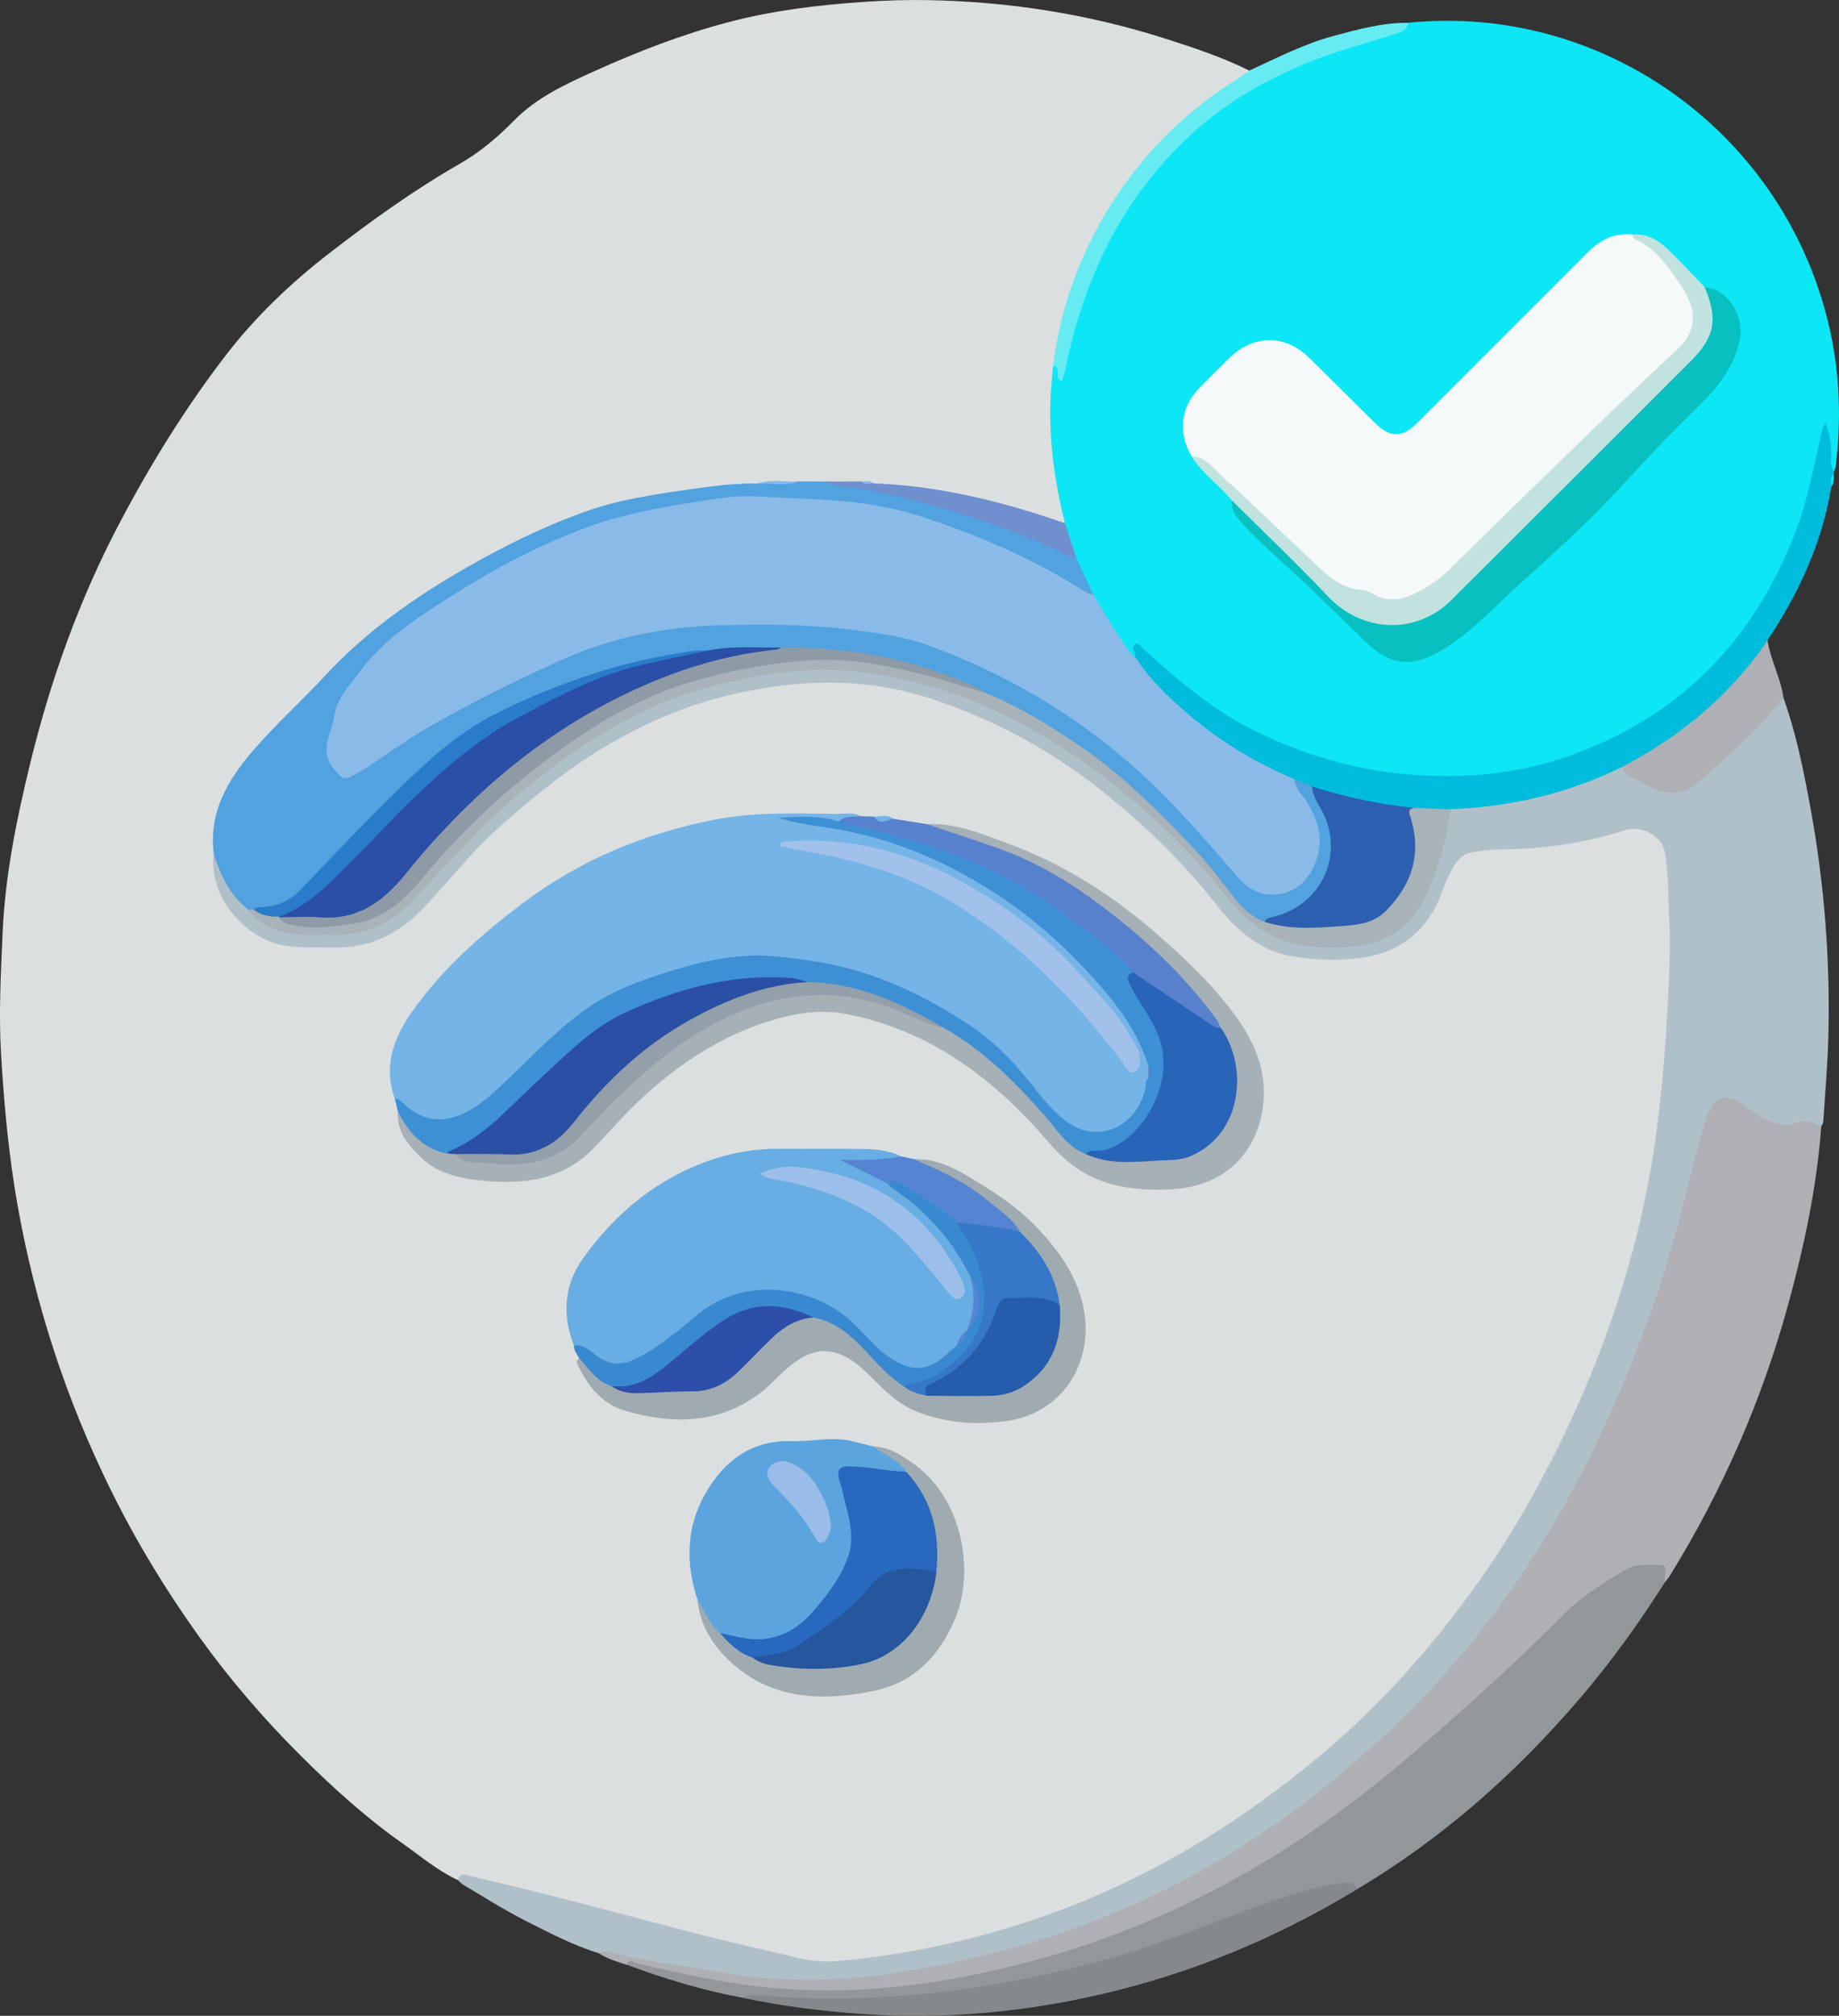 <?xml version="1.0" encoding="UTF-8"?>
<svg id="Layer_1" data-name="Layer 1" xmlns="http://www.w3.org/2000/svg" viewBox="0 0 1019.02 1116.74">
  <rect x="0" y="0" width="1019.02" height="1116.74" fill="#333333" stroke="none"/>
  <path d="M253.68,1041.52c-11.22-5.18-20.57-13.19-30.56-20.23-20.34-14.32-38.77-31.01-56.3-48.46-20.51-20.41-39.46-42.39-56.38-65.98-18.42-25.68-34.81-52.62-48.81-80.93-24.8-50.16-42.07-102.92-51.86-157.97-4.93-27.74-7.51-55.79-9.19-84.03-1.33-22.37-.11-44.53.84-66.69,1.36-32.06,7.78-63.53,15.39-94.66,11.33-46.35,27.34-90.99,49.68-133.28,17.14-32.46,36.42-63.62,58.77-92.65,16.4-21.31,35.88-39.86,57.29-56.43,23.13-17.89,46.82-34.92,72.16-49.45,11.4-6.54,21.07-14.77,30.13-23.99,12.46-12.68,28.1-19.92,44.05-27.13,24.35-11.02,49.14-20.64,74.95-27.42,24.42-6.42,49.38-9.43,74.6-11.16,11.84-.81,23.64-1.21,35.44-1,44.88.81,88.84,7.61,131.66,21.29,15.89,5.08,31.74,10.3,46.73,17.77-.31,3.97-3.85,5.02-6.43,6.62-27.47,17.04-49.73,39.26-67.31,66.36-18.25,28.14-29.26,58.84-33.32,92.1-2.92,27.28-.46,54.16,5.72,80.78.37,1.58.54,3.21-.11,4.79-2.59,2.43-5.32.81-7.77-.06-27.26-9.63-55.34-15.57-84-19.12-4.85-.6-9.75-.19-14.55-1.17-2.67-.9-5.42-.98-8.2-.81-6.22.04-12.44-.23-18.65.07-5.01.12-10.03.03-15.04.04-7.16-.12-14.33-.69-21.46.39-22.04,1.47-43.88,4.3-65.65,8.31-20.34,3.75-39.61,10.37-58.18,19.08-32.74,15.35-64.33,32.87-91.95,56.4-20,17.04-37.93,36.37-55.91,55.54-3.96,4.22-7.75,8.65-11.5,13.1-12.71,15.05-19.95,31.83-17.72,51.91-2.71,24.95,20.06,49.95,48.1,49.53,9.29-.14,18.61.71,27.88-.68,13.38-2.01,24.39-8.36,34.09-17.68,14.62-14.04,26.52-30.59,41.43-44.33,35.06-32.32,73.15-59.71,119.51-73.73,52.2-15.79,103.1-13.34,153.05,9.46,52.1,23.78,95.02,58.84,130.72,103.27,7.13,8.88,14.82,17.36,25.23,22.72,15.27,7.86,31.61,8.76,48.27,7.39,8.62-.71,17.11-2.17,24.76-6.54,10.67-6.11,18.33-14.87,22.94-26.32,2.51-6.25,4.65-12.67,8.56-18.29,3.55-5.1,8.12-7.82,14.49-8.34,20.59-1.7,41.36-1.78,61.64-6.58,5.67-1.34,11.41-2.44,16.83-4.55,10.5-4.09,26.46,2.38,27.16,16.71,1.22,25.05,3.74,50.05,1.31,75.17-1.05,10.87-.84,21.8-1.63,32.71-3.03,41.69-10.23,82.57-21.62,122.76-9.55,33.71-22.9,65.95-38.28,97.3-21.51,43.86-48.52,84.14-81.05,120.73-38.25,43.02-82.56,78.43-132.66,106.56-50.24,28.21-104.03,46.21-161.07,54.41-8.06,1.16-16.14,2.21-24.24,2.75-11.67.77-22.99-1.21-34.48-3.74-52.28-11.5-103.27-28.12-155.72-38.83-7.21-1.47-13.99-5.51-21.76-3.79Z" style="fill: #dcdfdf; stroke-width: 0px;"/>
  <path d="M590.09,289.86c-5.54-22.3-8.81-44.88-8.05-67.91.21-6.47.98-12.92,1.5-19.38,4.04-1.56,3.43,1.91,4.39,4.23,5.19-25.64,12.94-50.1,24.89-73.17,25.41-49.06,64.08-83.02,115.76-102.34,11.55-4.32,23.37-7.77,35.16-11.33,5.77-1.74,11.68-3.25,16.43-7.32,108.22-11.12,210.24,61.57,234.04,171.22,5.37,24.73,6.07,49.74,2.93,74.85-.11.88-.63,1.71-.96,2.56-3.28-1.33-3.27-4.32-3.27-7.06,0-5.14-.58-10.21-1.59-16.08-4.25,20.55-7.87,40.54-15.55,59.38-30.62,75.11-85.41,121.15-166.09,132.17-71.06,9.71-133.78-11.4-186.99-59.84-3.1-2.82-6.43-5.36-9.6-8.1-3.08-2.66-2.38,1.04-3.22,2.14-4.06,1.92-5.27-1.65-6.81-3.85-6.78-9.73-13.33-19.63-18.62-30.28-3.49-7.08-6.97-14.16-9.91-21.5-1.38-6.15-5.56-11.63-4.46-18.38Z" style="fill: #0de6f5; stroke-width: 0px;"/>
  <path d="M253.68,1041.52c1.35-4.6,4.53-2.71,7.34-2.07,39.93,9.11,79.45,19.82,119.05,30.23,21.24,5.58,42.69,10.36,64.08,15.37,12.69,2.97,25.47.93,38.02-.64,32.45-4.07,64.11-11.74,95.04-22.48,47.78-16.59,91.3-40.87,131.6-71.28,23.77-17.93,46.05-37.56,66.14-59.46,27.46-29.94,51.54-62.46,71.65-97.91,20.45-36.06,37.25-73.7,50.02-113.08,10.29-31.72,17.7-64.16,21.79-97.32,2.87-23.19,4.79-46.4,5.87-69.77.64-13.92,1.48-27.87.74-41.7-.7-13.14-.29-26.38-2.5-39.45-1.43-8.4-12.49-15.03-21.81-12.08-22.71,7.19-45.89,10.68-69.69,10.65-5.05,0-10.18.85-15.14,1.62-8.46,1.32-11.09,9.15-14.34,15.76-2.34,4.77-3.69,10.06-6.2,14.73-8.97,16.73-22.9,25.69-41.96,28.12-12.41,1.58-24.54,1.14-36.61-.82-18.28-2.95-31.48-14.45-42.44-28.39-18.3-23.28-39.27-43.72-62.33-62.25-28.72-23.09-60.61-40.51-95.37-51.98-25.61-8.45-52.29-10.97-79.52-7.93-23.46,2.62-46.07,7.9-67.75,17.01-24.3,10.22-46.64,23.83-67.2,40.33-14.47,11.62-28.74,23.5-41.32,37.19-9.25,10.07-17.97,20.59-27.53,30.42-13.75,14.14-30.02,21.26-49.78,20.59-10.17-.35-20.39.64-30.43-2.17-18.38-5.16-37.58-26.32-34.67-49.63,2.63-.05,2.79,2.17,3.24,3.82,2.94,10.73,9.52,19,17.5,26.36,7.71,9.38,18.07,12.6,29.72,12.76,5.81.08,11.63-.04,17.44.02,15.01.16,27.55-5.71,38.36-15.71,8.37-7.75,15.67-16.5,23.35-24.91,35.52-38.91,75.82-71.47,125.53-90.46,31.36-11.98,64.2-17.89,97.8-15.18,27.7,2.24,54.25,9.84,79.67,21.66,44.16,20.53,81.22,50.32,114.36,85.44,6.05,6.41,11.68,13.27,17.07,20.22,16.5,21.25,38.51,27.63,64.23,25.68,23.52-1.78,37.84-14.57,45.34-36.21,2.89-8.36,5.42-16.8,7.47-25.41,1.11-4.69,1.31-9.72,4.44-13.78,7.82-2.43,15.98-2.26,23.99-3.23,22.51-2.74,43.98-9,64.44-18.75,1.67-.8,3.36-1.59,5.26-1.67,4.08,1.74,7.3,4.82,10.94,7.24,13.23,8.81,24.35,8.33,35.87-2.63,13.12-12.48,27.34-23.87,38.41-38.42,1.28-1.68,2.32-4.3,5.39-3.37,7.06,19.8,11.18,40.37,14.95,60.94,7.64,41.71,10.99,83.85,9.93,126.26-.4,15.94-1.82,31.86-2.85,47.78-.05.84-.73,1.64-1.12,2.46-6.65-.57-13.2.09-19.85.7-6.96.64-13.57-2.71-19.18-7.23-1.99-1.6-3.79-3.44-6.03-4.73-8-4.59-12.2-3.16-15.96,5.11-4.58,10.06-6.54,20.88-9.01,31.48-12.91,55.55-31.96,108.93-57.24,159.97-21.15,42.7-47.32,82.18-79.08,117.88-38.35,43.11-82.06,79.65-132.15,108.37-52.26,29.96-108.47,48.6-167.89,58.06-18.19,2.9-36.5,4.67-54.79,4.81-13.84.1-27.87-.55-41.66-2.96-23.79-4.16-47.93-6.39-71.24-13.15-1.11-.32-2.32.28-3.4-.34-14.17-4.31-27.21-11.24-40.33-17.84-11.88-5.98-23.13-13.23-34.62-19.98-1.15-.68-2.05-1.77-3.07-2.68Z" style="fill: #b0c0c9; stroke-width: 0px;"/>
  <path d="M331.7,1082.02c2.12-1.14,4.1-1.29,6.61-.61,21.68,5.81,44.04,7.93,66.07,11.9,14.21,2.56,28.62,3.36,42.77,3.43,16.27.08,32.77-1.2,49.02-3.76,30.68-4.83,60.83-11.71,90.29-21.65,52.83-17.82,100.82-44.25,144.55-78.87,22.83-18.07,44.15-37.68,63.9-58.92,24.34-26.18,45.4-54.99,63.79-85.67,24.07-40.15,42.7-82.86,58.13-126.94,8.49-24.26,14.78-49.22,21.11-74.15,2.38-9.38,4.67-18.79,7.73-28.06,4.53-13.74,12.87-13.26,23.09-4.73,5.4,4.51,11.06,7.35,17.76,8.89,2.43.56,4.54.56,6.71-.35,5.6-2.35,10.89-1.64,15.96,1.5-2.46,33.52-9.44,66.21-18.29,98.53-14.58,53.23-36.53,103.28-65.52,150.24-.84,1.36-1.91,2.57-2.88,3.84-2.67-1.8.08-6.87-3.93-7.4-6.01-.8-12.24-.8-17.64,2.47-12.74,7.71-25.15,15.88-35.76,26.52-38.8,38.89-79.32,75.89-123.68,108.36-47.49,34.76-99.37,60.98-155.93,77.82-29.51,8.79-59.46,15.31-90.05,18.59-40.84,4.37-81.18.82-121.14-8.46-8.95-2.08-17.57-5.68-26.91-6-5.42-1.75-10.92-3.31-15.74-6.52Z" style="fill: #afb0b5; stroke-width: 0px;"/>
  <path d="M347.44,1088.54c1.15-4.34,4-1.2,5.55-.85,18.49,4.17,36.92,8.5,55.7,11.29,24.59,3.66,49.12,4.49,74.02,2.85,30.43-2,60.01-7.71,89.32-15.5,46.29-12.31,89.74-31.26,130.63-56.12,31.75-19.3,60.99-41.92,88.97-66.37,25.87-22.6,51.26-45.64,75.45-70.03,9.86-9.94,21.93-17.02,33.75-24.3,5.76-3.55,12.54-2.36,18.94-2.52,2.59-.06,3.72,1.25,2.99,4.08-.45,1.76-.21,3.7-.28,5.55-14.18,22.47-29.71,44.01-46.96,64.18-35.63,41.65-76.22,77.64-123.49,105.77-3.33-1.61-6.77-1.12-10.26-.71-21.75,2.51-41.88,10.62-61.89,18.66-50.74,20.4-103.06,34.45-157.34,41.21-28.44,3.54-56.98,3.8-85.55,3.08-8.46-.21-16.81-2.5-25.37-2.04-21.98-4.02-43.26-10.53-64.18-18.26Z" style="fill: #939799; stroke-width: 0px;"/>
  <path d="M898.81,424.91c-29.94,14.74-61.73,22.03-94.96,23.4-5.99,3.29-12.33,1.7-18.59,1.38-13.75-1.91-27.61-3.18-41.03-7.09-5.57-1.62-11.17-3.09-16.6-5.14-3.72-1.2-7.29-2.78-10.92-4.23-26.54-11.18-50.1-26.91-71.03-46.65-5.24-4.94-9.25-10.96-14.35-16.04-1.6-1.59-3.06-3.58-2.06-6.2-.11-.69-.13-1.4-.33-2.06-.59-1.92-2.23-4.26.22-5.53,1.94-1,3.07,1.55,4.37,2.73,19.14,17.24,38.64,34.05,61.96,45.49,26.18,12.84,53.59,21.14,82.91,23.86,31.2,2.89,61.66.32,91.01-10.05,61.24-21.64,102.57-63.92,125.62-124.45,6.62-17.39,9.94-35.59,13.99-53.62.5-2.22,1.21-4.39,2.57-6.64,1.73,5.12,3.06,10.2,3.11,15.62.04,3.9-.8,7.95,1.5,11.57.16.4.12.77-.13,1.12-1.68,2.21.11,5.03-1.3,7.28-5.15,31.11-17.99,59.01-35.36,85.03-2.27,9.56-9.56,15.87-15.63,22.67-16.5,18.51-35.78,33.7-57.83,45.22-2.21,1.16-4.35,2.79-7.13,2.32Z" style="fill: #00bcdc; stroke-width: 0px;"/>
  <path d="M411.62,1106.8c6.49-2.97,13.25-1.12,19.8-.68,20.83,1.38,41.6,1.48,62.42-.09,10.82-.82,21.6-1.69,32.39-2.99,25.94-3.14,51.39-8.51,76.71-14.81,29.97-7.46,58.53-18.93,87.31-29.82,17.96-6.8,36.1-12.88,55.24-15.44,3.32-.44,5.36.62,6.54,3.64-44.23,26.82-91.38,46.54-141.82,58.2-42.71,9.87-85.87,13.88-129.72,11.08-23.2-1.48-46.15-4.26-68.87-9.07Z" style="fill: #86898b; stroke-width: 0px;"/>
  <path d="M898.81,424.91c22.85-12.06,43.62-26.92,61.25-45.93,7.05-7.6,13.72-15.54,19.34-24.28,1.7,10.99,7.35,20.88,8.86,31.91-3.44,3.99-6.8,8.05-10.33,11.96-11.34,12.57-24.22,23.51-36.83,34.74-10.65,9.48-21.63,6.06-31.87.02-3.6-2.12-8.9-3.28-10.42-8.42Z" style="fill: #afb0b5; stroke-width: 0px;"/>
  <path d="M780.18,12.64c-.54,4.36-4.07,5.23-7.39,6.29-17.41,5.56-35.18,10.07-52,17.35-22.24,9.63-42.87,21.7-60.85,38.29-38.47,35.48-59.51,80.07-69.75,130.54-.41,2.01-1.11,3.95-1.7,6-4.91-1.26.29-7.79-4.94-8.54,4.32-34.57,16.43-66.17,35.86-95.09,17.6-26.2,39.98-47.33,66.64-64.06,2.14-1.34,4.16-2.87,6.23-4.31,15.28-7,30.24-14.8,46.58-19.17,13.56-3.63,27.1-7.42,41.33-7.31Z" style="fill: #66ebf3; stroke-width: 0px;"/>
  <path d="M1014.76,269.67c.08-2.49-.99-5.19,1.3-7.28.06,2.52.36,5.08-1.3,7.28Z" style="fill: #0de6f5; stroke-width: 0px;"/>
  <path d="M218.78,608.65c-6.32-17.36-1.03-32.88,8.71-46.96,16.65-24.08,38.29-43.25,61.54-60.87,32.05-24.29,68.14-39.22,107.25-46.8,21.91-4.24,44.34-3.42,66.6-3.09,4.76.07,9.72-1.21,14.3,1.27-3.57,2.99-8.42,2.02-12.31,4-10.3-.99-20.51-3.12-28.32-2.58,34.05,3.1,68.85,12.24,101.12,30.64,30.1,17.16,55.95,39.18,77.92,65.77,9.95,12.04,18.56,25.04,22.42,40.56.19,2.21.11,4.4-.36,6.57-.93,3.83-1.56,7.74-2.88,11.49-6.78,19.36-28.15,25.96-44.78,13.91-6.88-4.98-12.46-11.24-17.48-17.89-28.33-37.56-67.54-57.6-111.88-68.53-45.9-11.32-88.93-1.03-129.68,20.87-10.48,5.63-19.07,14.13-27.55,22.35-10.18,9.86-20.7,19.37-30.89,29.21-5.1,4.93-10.94,8.74-17.65,10.93-16.39,5.35-24.35,2.87-36.08-10.83Z" style="fill: #75b4e7; stroke-width: 0px;"/>
  <path d="M717.11,431.55c3.34,1.39,6.67,2.78,10.01,4.17,5.2,8.27,10.34,16.71,12.39,26.31,3.41,15.95-4.49,27.76-15.51,38.05-6.45,6.03-14.22,9.49-22.77,11.32-8.01-.56-12.75-6.29-17.14-11.8-26.16-32.86-54.89-63.07-89.66-86.99-15.9-10.94-32.55-20.67-50.44-28.11-26.19-12.93-53.97-19.78-82.95-22.6-9.76-.95-19.48-1.13-29.24-1.17-12.19.12-24.39-.62-36.51,1.16-17.59.08-34.58,4.08-51.35,8.71-26.04,7.18-51.27,16.56-74.92,29.9-17.01,9.6-30.91,23-45.06,36.06-18.12,16.72-34.34,35.33-51.44,53.06-8.93,9.25-18.68,15.06-31.57,15.27-1.1.05-2.11-.26-3.06-.78-10.41-7.86-15.58-19.02-19.44-30.99-2.95-23.21,7.79-41.17,22.15-57.74,12.64-14.59,26.99-27.54,40.11-41.64,19.9-21.4,43.05-38.52,67.91-53.49,23.81-14.34,48.57-26.97,74.69-36.48,19.51-7.1,40.16-10.03,60.69-12.94,11.89-1.68,23.82-3.21,35.87-2.94,7.39-1.68,14.98.54,22.37-1.17,5.13.02,10.27.03,15.4.05,20.37,1.93,40.38,5.75,60.03,11.47,24.78,7.22,49.24,15.34,72.5,26.69,2.09,1.02,4.15,2.08,6.04,3.44,3.2,7,6.39,14.01,9.59,21.01-3.64,2.29-6.15-.53-8.79-2.12-31.24-18.86-64.24-33.65-99.72-42.46-17.4-4.32-35.08-7.2-53.13-6.56-8.17.29-16.23-.99-24.34-1.3-15.41-.58-30.55,2.29-45.68,4.79-61.22,10.12-113.49,39.12-160.59,77.97-14.29,11.79-25.9,26.59-28.66,46.48-.86,6.19-3.34,11.49,1.49,17.43,4.4,5.41,5.37,6.46,11.78,2.64,10.59-6.29,20.81-13.2,30.99-20.12,17.39-11.81,36.39-20.63,55.01-30.11,10.33-5.26,21.11-9.73,31.76-14.37,28.67-12.5,58.88-16.55,89.78-17.34,26.53-.67,52.94.52,79.26,4.01,19.62,2.6,37.76,9.77,55.59,17.8,41.83,18.85,78.66,44.92,110.38,78.05,12.21,12.75,23.76,26.13,35.37,39.45,9.45,10.84,15.44,12.77,25.3,9,10.48-4.01,17.6-14.48,17.76-26.06.13-9.58-4.23-17.42-9.3-25.08-1.93-2.91-5.37-5.63-2.96-9.93Z" style="fill: #51a2df; stroke-width: 0px;"/>
  <path d="M318.07,745.47c-6.77-16.9-5.47-33.68,4.86-48.15,18.13-25.38,41.56-44.79,71.61-54.9,11.85-3.98,24.17-6.1,36.79-6.01,15.79.1,31.59-.16,47.38.15,7.07.14,14.21.84,20.74,4.13-8.93,5.76-18.73,2.28-27.64,3.16,6.75,3.07,13.87,6.93,20.82,11.1,17.43,10.63,30.8,25.28,41.73,42.29,1.87,2.92,3.42,6.08,4.43,9.45,3.62,9.83,3.46,19.52-1.09,29.04-.28.63-.63,1.24-1,1.82-2.27,2.94-4.17,6.13-6.25,9.21-1.91,2.35-4.02,4.51-6.35,6.44-9.51,7.86-19.25,8.51-29.43,1.86-6.83-4.46-12.88-9.77-18.32-15.92-20.92-23.64-59.71-31.93-86.67-10.82-10.02,7.85-20.05,15.78-30.74,22.79-10.87,7.13-21.36,8.58-31.94-.29-2.69-2.25-6.26-3.05-8.92-5.36Z" style="fill: #68ade3; stroke-width: 0px;"/>
  <path d="M513.45,456.53c15.78-.78,30.07,5.22,44.36,10.46,31.48,11.54,59.15,29.26,84.41,51.45,15.59,13.69,30.43,27.78,42.55,44.57,11.44,15.85,18.29,33.06,14.54,53.27-4.83,26-23.92,40.97-49.4,42.55-11.35.7-22.7.19-33.82-2.77-14.15-3.77-25.21-11.75-34.74-22.91-30.03-35.16-65.59-62.18-112.09-71.34-10.84-2.14-22.21-1.43-33.18,1.19-27.65,6.62-51.42,20.38-72.98,38.7-11.92,10.13-22.24,21.67-32.8,33.05-17.74,19.11-40.22,21.83-64.52,19.16-11.8-1.3-23.1-3.87-31.88-12.11-7.42-6.97-14.23-14.81-13.5-26.24,2.38-.26,3.19,1.64,3.9,3.2,4.86,10.73,13.62,16.22,24.7,18.67,1.4.22,2.75.58,4.04,1.16,19.14,7.37,51.56,7.09,67.83-10.73,13.3-14.56,26.92-28.98,42.49-41.26,22.17-17.5,46.17-31.45,74.55-36.05,21.98-3.56,43.03.31,63.43,8.78,7.08,2.94,14.08,6.09,21.34,8.54,10.59,4.57,19.31,11.92,28.02,19.19,14.65,12.23,26.94,26.76,39.06,41.41,3.65,4.41,8.28,7.38,13.41,9.71,13.25,4.95,26.96,3.86,40.57,2.75,5.91-.49,11.94-.54,17.58-3.56,19.04-10.2,27.07-32.7,19.4-55.45-1.26-3.75-2.86-7.36-4.99-10.7-10.01-17.05-23.76-30.97-38.01-44.33-12.04-11.29-25.11-21.38-38.64-30.92-23.96-16.88-50.78-27.06-78.56-35.31-2.6-.77-6.33-.05-7.08-4.14Z" style="fill: #a6b0b7; stroke-width: 0px;"/>
  <path d="M248.24,639.15c-13.81-2.53-21.92-11.78-27.86-23.59-.54-2.31-1.07-4.61-1.61-6.92,2.07-.05,3.4,1.23,4.74,2.56,9.57,9.42,20.87,11.37,33.3,5.69,5.95-2.72,11.01-6.63,15.93-11,17.64-15.68,33.22-33.67,52.66-47.35,14.24-10.03,30.45-15.7,46.84-20.76,14.14-4.36,28.67-7.81,43.42-8.36,11.21-.42,22.6,1.2,33.77,2.83,32.72,4.76,61.98,18.32,89.16,36.6,13.77,9.26,24.87,21.39,35.04,34.43,5.39,6.92,11.13,13.65,18.39,18.71,16.93,11.81,38.05,2.15,42.71-19.41.38-1.75-.34-3.81,1.55-5.1,1.16-2.3,1.07-4.62.07-6.95-5.21-16.71-14.77-30.69-26.17-43.81-17.46-20.09-36.82-37.79-59.24-52.24-29.87-19.25-62-32.14-97.37-36.71-7.59-.98-15.1-2.59-22.52-4.57,11.37-1.02,22.64-1.53,33.63,1.9,2.93-.88,5.92-.61,8.78.08,34.45,8.23,67.97,19.07,98.64,37.17,18.03,10.64,34.02,24.19,50.02,37.63,2.74,2.3,6.01,4.57,6.26,8.8-1.29,2.7-1.11,5.13.38,7.89,2.67,4.93,6.19,9.28,8.92,14.12,15.06,26.65,10.54,49.66-11.27,70.37-6.73,6.39-15.32,9.5-24.98,8.08-10.33-4.01-15.65-13.4-22.48-21.12-16.48-18.62-33.86-36.18-55.75-48.56-14.28-6.68-28.6-13.32-43.6-18.24-10.18-3.34-20.72-5.13-31.46-5.6-14.66-3.92-29.53-3.23-44.17-.73-26.03,4.45-51.1,11.99-73.02,27.46-12.36,8.72-23.02,19.47-33.92,29.86-8.9,8.49-17.92,16.83-27.25,24.84-6.38,5.48-13.08,10.34-21.57,11.99Z" style="fill: #3e90d5; stroke-width: 0px;"/>
  <path d="M386.54,886.33c-6.71-20.25-6.37-40.23,4.33-58.95,10.42-18.24,25.78-29.68,47.84-29.01,10.86.33,21.63-2.47,32.59-.16,4.3.91,8.47,2.18,12.73,3.16,5.58,1.68,10.68,4.33,15.09,8.12,1.89,1.62,4.89,3.21,2.53,6.63-6.98,1.84-13.81-.32-20.61-1.15-14.52-1.78-15.29-1.2-11.79,12.48,1.55,6.07,2.59,12.26,3.76,18.41.52,2.75.54,5.54.35,8.33-1.25,18.68-24.1,48.07-41.79,53.88-10.94,3.59-21.52,1.57-32.04-1.79-7.97-4.27-10.33-12.2-12.99-19.93Z" style="fill: #5ba4de; stroke-width: 0px;"/>
  <path d="M506.5,642.16c14.82-.49,26.67,7.46,38.35,14.66,11.38,7.01,22.25,15.03,31.45,25.06,11.79,12.86,21.48,26.93,24.43,44.42,4.84,28.75-11.7,57.38-44.8,61.18-16.67,1.91-32.68.67-48.26-5.58-9.95-4-17.31-11.43-24.7-18.78-5.13-5.1-10.42-10.03-17.2-12.76-12.74-5.12-22.3,1.25-31.31,9.19-4.17,3.68-7.76,7.92-12.2,11.39-23.3,18.17-49.18,18.34-75.86,10.61-11.93-3.46-19.86-12.5-25.28-23.5-.72-1.46-2.78-3.64-.26-5.58,3.16-.3,4.05,2.6,5.76,4.22,4.15,3.93,7.82,8.43,13.52,10.33,10.44,4.72,21.39,3.13,32.23,2.58,2.07-.1,4.14-.96,6.2-.75,14.37,1.49,24.93-5.25,34.17-15.29,4.55-4.95,9.34-9.71,14.3-14.26,6.45-5.91,13.7-10.35,22.75-10.94,9.7.8,17.3,5.72,24.19,12.18,9.23,8.66,17.13,18.74,27.61,26.07,4.05,2.55,8.27,4.64,13.19,4.78,9.5.16,19-.26,28.47.11,28.64,1.1,42.89-22.46,42.25-42.27-.05-1.62-.05-3.24-.08-4.85-1.22-16.63-10.41-29.13-21.13-40.83-14.12-16.69-31.86-28.26-51.75-36.87-2.3-.99-5.77-.71-6.05-4.52Z" style="fill: #a0abb1; stroke-width: 0px;"/>
  <path d="M502.11,815.35c-4.24-6.97-12.19-9.14-18.08-13.98,8.57.17,15.18,4.65,21.94,9.35,26.54,18.43,34.98,58.77,22.95,86.78-8.69,20.26-22.8,34.7-44.66,39.21-30.46,6.28-59.81,4.83-83.05-19.61-8.02-8.44-13.6-18.69-14.67-30.76,4.22,6.06,6.31,13.56,12.43,18.32,6.74,4,11.98,10.3,19.69,12.82,15.27,6.79,31.34,4.97,47.26,4.29,30.06-1.29,48.32-26.63,51.14-50.85.91-15.48-.26-30.52-8.56-44.26-2.23-3.7-6-6.57-6.4-11.31Z" style="fill: #9fabb0; stroke-width: 0px;"/>
  <path d="M500.79,767.99c-10.71-6.85-18.19-17.15-27.31-25.71-6.59-6.18-13.82-10.82-22.82-12.4-7.5-1.42-14.89-3.51-22.47-4.45-9.49-1.17-17.74,2.56-25.65,7.25-12.08,7.15-22.18,16.86-32.82,25.83-5.27,4.44-11.25,7.38-17.58,9.72-4.48,1.66-9.04,1.72-13.45-.46-8.23-2.44-12.33-9.69-17.83-15.32-1.05-2.29-2.94-4.23-2.8-7,5.83-.83,9.41,3.54,13.45,6.31,6.73,4.61,13.27,4.61,20.28,1.22,13.06-6.31,24.06-15.81,34.99-24.87,24.83-20.58,61.14-16.23,83.23,2.36,7.96,6.7,13.86,15.39,22.6,21.35,12.77,8.71,21.99,8.24,33.4-2.84,1.32-1.28,2.82-2.38,4.24-3.56,2.14-2.58,3.81-5.48,5.53-8.33l.02-.03c6.73-9.93,6.8-20.18,1.43-30.67-9.73-19.25-23.4-35.06-41.31-47.13-1.35-.91-2.81-1.59-3.45-3.21-1.03-1.54-.56-2.69,1.13-3.03,2.1-.41,4.13.33,5.96,1.3,11.6,6.12,22.52,13.23,32.15,22.23,5.49,9.4,10.06,19.06,13.7,29.49,8.26,23.72-9.61,49.53-26.64,57.68-5.74,2.75-11.47,4.99-17.97,4.25Z" style="fill: #3889cf; stroke-width: 0px;"/>
  <path d="M627.94,538.77c-10.88-12.8-24.8-22.05-37.98-32.09-35.78-27.23-77.45-40.57-120.57-50.33-1.57-.36-3.12-.83-4.67-1.25,3.6-3.34,8.19-2.46,12.47-2.91,2.34.06,4.68.13,7.02.19,3.4,2.74,7.41.1,10.99,1.27,6.09.96,12.17,1.92,18.26,2.88,14.37,4.88,28.86,9.44,43.09,14.72,22.12,8.22,41.66,21.02,60.15,35.47,21.42,16.75,40.87,35.5,56.99,57.52,1.2,1.64,1.97,3.6,2.94,5.41-2.01,1.75-4.01.87-5.77-.27-14.22-9.25-28.54-18.38-41.98-28.77-.54-.42-.77-1.15-.92-1.84Z" style="fill: #5881cd; stroke-width: 0px;"/>
  <path d="M530.2,677.06c-9.3-7.67-19.11-14.64-29.74-20.33-2.27-1.22-5.03-4.49-7.99-.67-9.02-4.5-18.04-9.01-27.06-13.51,11.61.13,22.85.21,34.02-1.87,2.35.49,4.71.98,7.07,1.47,13.94,6.22,27.99,12.33,39.86,22.19,6.72,5.59,14.42,10.25,18.94,18.17-1.53,1.5-3.39,1.21-5.18.85-7.42-1.49-14.84-2.94-22.44-3.11-2.92-.06-5.15-1.74-7.48-3.19Z" style="fill: #5585d2; stroke-width: 0px;"/>
  <path d="M596.21,308.37c-1.89.21-3.64-.13-5.38-.99-26.87-13.27-55.23-22.44-84.09-30.08-13.57-3.59-27.31-6.65-41.36-7.92-2.79-.25-5.44-.9-7.74-2.61,6.54,0,13.08-.02,19.61-.03,2.16,1.35,4.74-.12,6.92,1.05,36.55,1.37,71.57,10.09,105.91,22.07,2.04,6.17,4.08,12.34,6.12,18.51Z" style="fill: #6f8fce; stroke-width: 0px;"/>
  <path d="M442.24,266.73c-7.33,2.75-14.91.82-22.37,1.17,7.34-2.7,14.91-.87,22.37-1.17Z" style="fill: #8abbe8; stroke-width: 0px;"/>
  <path d="M495.19,453.65c-3.78.6-7.86,3.78-10.99-1.27,3.7.13,7.6-1.46,10.99,1.27Z" style="fill: #75b4e7; stroke-width: 0px;"/>
  <path d="M484.18,267.79c-2.37.03-4.88,1.03-6.92-1.05,2.37-.07,4.85-.84,6.92,1.05Z" style="fill: #8abbe8; stroke-width: 0px;"/>
  <path d="M717.11,431.55c.53,5.45,4.69,8.92,7.33,13.18,7.65,12.37,9.55,24.77,2.1,38.08-8.58,15.33-28.35,17.25-39.78,4.14-15.39-17.63-30.5-35.56-47.39-51.82-36.09-34.75-77.88-60.46-124.87-77.58-14.79-5.39-30.37-7.17-46.08-9.07-22.74-2.75-45.41-2.58-68.07-2.11-31.7.65-62.31,6.83-91.46,20.22-23.43,10.76-46.55,22.07-68.92,34.82-12.44,7.09-24.2,15.38-36.06,23.43-2.91,1.98-5.99,3.51-9.01,5.21-4.58,2.58-6.28-.09-9.36-3.46-9.4-10.25-1.74-20.03-.32-29.89,1.45-10.1,8.69-17.22,14.47-24.98,13.6-18.23,32.54-30.21,51.28-42.07,23.54-14.9,48.19-27.84,74.44-37.55,19.88-7.35,40.58-10.94,61.34-14.25,10.7-1.7,21.5-3.51,32.42-2.86,29.5,1.78,59.29,1.19,87.96,10.16,32,10.01,62.63,23.11,91.21,40.76,2.37,1.46,4.48,3.35,7.45,3.45,6.28,10.52,12.44,21.1,19.63,31.04,1.1,1.51,2.07,3.09,3.84,3.92,8.45,13,19.75,23.41,31.47,33.22,16.98,14.2,35.91,25.42,56.37,33.99Z" style="fill: #8abbe8; stroke-width: 0px;"/>
  <path d="M660.2,252.65c-7.6-13.11-6.09-26.9,4.26-37.58,5.5-5.68,11.11-11.25,16.77-16.77,13.31-12.99,30.79-13.12,44.02-.21,12.31,12.01,24.43,24.23,36.68,36.3,8.37,8.25,15.04,8.24,23.38-.09,31.43-31.38,62.83-62.78,94.2-94.21,6.88-6.89,14.68-11.29,24.81-10.12,15.83,6.98,25.15,20.23,32.53,34.9,5.57,11.07,3.65,19.81-5.1,28.57-32.17,32.2-65.57,63.12-98.17,94.88-12.26,11.94-23.67,24.96-37.57,35.21-4.32,3.19-8.92,5.76-13.93,7.8-7.1,2.89-13.69,2.57-20.89-.21-10.1-3.9-21.3-5.21-29.35-13.54-7.27-7.52-15.37-14.15-22.9-21.38-13.23-12.7-26.52-25.32-40.28-37.44-2.63-2.32-5.42-4.36-8.44-6.11Z" style="fill: #f6f9f9; stroke-width: 0px;"/>
  <path d="M944.67,159.16c12.42.6,22.44,16.1,19.22,30-2.57,11.11-8.41,20.55-15.97,28.89-4.83,5.34-10.12,10.27-15.25,15.33-15.86,15.65-30.5,32.48-46.03,48.41-17.46,17.9-36.6,34.14-54.82,51.31-8.1,7.63-15.97,15.52-25.08,21.97-4.15,2.93-8.46,5.75-13.04,7.93-13.83,6.58-24.42,4.51-36.55-7.02-13.63-12.96-26.87-26.34-40.69-39.08-10.03-9.25-20.36-18.17-29.46-28.36-2.78-3.1-4.97-6.77-4.42-11.34,3.45.14,5.19,2.88,7.27,4.96,15.66,15.57,31.23,31.24,46.89,46.82,21.07,20.97,47.58,21.01,68.46.14,42.76-42.74,85.34-85.65,128.35-128.13,11.29-11.16,17.38-22.83,10.73-38.55-.46-1.1-.4-2.27.4-3.29Z" style="fill: #08c0c0; stroke-width: 0px;"/>
  <path d="M944.67,159.16c7.43,18.19,5.63,27.5-8.22,41.34-44.04,43.99-88.08,87.98-132.18,131.91-19.58,19.51-49.53,18.07-68.46-2.04-17.18-18.25-35.45-35.48-53.24-53.15-6.98-8.62-16.49-14.94-22.38-24.56,8.14.36,12.37,7.04,17.46,11.65,18.38,16.64,36.07,34.04,54.18,50.97,6.3,5.89,13.28,10.83,22.41,11.53,2.02.16,4.21.81,5.93,1.87,10.26,6.29,19.75,2.7,28.82-2.47,5.59-3.19,10.68-7.28,15.34-11.87,20.84-20.51,41.7-41.01,62.72-61.33,20.34-19.65,40.58-39.42,61.46-58.49,13.68-12.5,10.91-24.72,2.42-37.12-6.75-9.86-13.63-20.01-25.34-25.1-.65-.28-.87-1.52-1.29-2.32,7.97-.77,14.33,2.81,19.74,8.01,7.09,6.83,13.77,14.1,20.63,21.17Z" style="fill: #c2e2df; stroke-width: 0px;"/>
  <path d="M545.77,383.79c18.4,7.24,35,17.68,51.34,28.62,24.44,16.36,44.97,37.08,65.04,58.27,7.92,8.36,14.67,17.83,21.92,26.81,4.57,5.65,9.64,10.63,16.66,13.18,9.47-.76,18.78,1.66,28.29,1.27,7.66-.32,15.35-.5,22.81-1.96,16.37-3.21,23.99-15.31,28.63-29.95,2.76-8.71,1.84-17.37-.61-26.02-1.01-3.57-1.73-7.35,4.28-6.43,6.57.25,13.14.49,19.71.74-2.73,18.2-7.35,36-16.05,52.18-8.57,15.95-23.47,23.25-41.21,24.25-16.33.92-32.41-.11-46.87-9.32-9.96-6.35-17.62-15.1-24.74-24.15-16.33-20.73-35.66-38.35-55.83-55.07-19.88-16.49-41.81-29.85-65.04-41.19-23.97-11.7-49.09-18.92-75.49-22.47-29.05-3.9-57.24.62-85.1,7.9-37.02,9.68-68.42,29.73-98.36,53.06-25.1,19.56-45.36,43.64-67.25,66.25-11.87,12.26-26.23,18.9-43.55,18.12-8.78-.39-17.57.94-26.36-1.18-8.25-1.99-15.2-5.53-20.12-12.59.91-.06,1.83-.11,2.74-.17,4.68.44,9.12,2,13.67,3.05.68.23,1.31.53,1.92.9,2.15,1.48,4.52,2.19,7.11,2.62,29.55,4.92,52.89-4.73,71.94-27.99,32.18-39.3,70.78-71.13,116.14-94.3,26.24-13.41,54.69-19.25,83.67-22.91,37.76-4.77,73.41,3.34,108.06,17.65.85.35,1.84.29,2.63.84Z" style="fill: #a8b2b9; stroke-width: 0px;"/>
  <path d="M784.13,447.58c-4.89.35-3.04,3.41-2.3,5.89,5.88,19.7.55,36.35-13.5,50.8-6.72,6.91-15.25,8.1-24.17,8.73-14.59,1.04-29.17,2.32-43.44-2.33.74-1.64,2.1-2.18,3.81-2.55,26.91-5.68,40.55-33.5,28.57-57.84-2.31-4.69-5.93-8.92-6-14.56,18.59,5.94,37.57,10.02,57.01,11.85Z" style="fill: #2c5fb0; stroke-width: 0px;"/>
  <path d="M432,468.66c.74-2.23,2.16-2.29,3.57-2.4,36.61-2.91,70.23,6.44,101.75,24.65,22.63,13.08,43.26,28.71,60.69,48.21,10.15,11.35,21.4,21.89,28.71,35.55,1.53,2.86,3.62,5.6,4.37,8.66.86,3.49.93,8.33-2.06,10.15-3.58,2.18-5.09-2.47-6.92-4.87-26.27-34.52-56.04-65.27-93.36-88.14-25.11-15.38-52.55-23.76-81.29-28.67-5.16-.88-10.26-2.08-15.46-3.14Z" style="fill: #a2c1ea; stroke-width: 0px;"/>
  <path d="M636.38,590.53c1.95,2.34,2,4.65-.07,6.95.02-2.32.05-4.63.07-6.95Z" style="fill: #5881cd; stroke-width: 0px;"/>
  <path d="M393.35,360.16c13.1-2.53,26.34-1.13,39.52-1.47-.42,3.31-3.19,2.91-5.34,3.22-59.5,8.48-110.02,35.39-154.89,74.49-17.28,15.06-31.91,32.45-46.98,49.5-4.01,4.54-8.06,9.06-12.67,12.95-8.43,7.1-18.12,11.5-29.35,11.02-9.67-.42-19.52,1.85-29.01-1.67l.2-.38c-.11-2.81,2.24-3.29,4.06-4.04,8.99-3.7,16.4-9.61,23.1-16.46,9.25-9.46,18.55-18.84,27.53-28.58,33.49-36.29,72.39-65.14,118.69-83.26,16.44-6.43,33.6-10.16,50.92-13.29,4.72-.85,9.52-.97,14.2-2.02Z" style="fill: #2b4ea7; stroke-width: 0px;"/>
  <path d="M154.64,508.19c7.44-.03,14.93-.62,22.31,0,20.81,1.77,35.19-8.43,47.53-23.73,31.8-39.41,69.04-72.67,114.19-96.04,28.73-14.87,59.19-25.34,91.72-28.59.85-.09,1.65-.75,2.48-1.14,35.5-.34,69.78,5.66,102.53,19.67,3.59,1.54,7.33,2.82,10.38,5.43-11.72-3.47-23.35-7.29-35.18-10.33-20.89-5.36-42.13-9.29-63.77-7.57-21.87,1.74-43.4,5.79-64.51,12.12-32.56,9.75-60.37,27.79-86.72,48.52-22.08,17.38-42.18,36.71-60.17,58.4-10.19,12.29-21.76,23.84-38.77,26.58-11.86,1.91-23.8,3.52-35.77.68-2.5-.59-4.92-1.47-6.22-4Z" style="fill: #8e9ba6; stroke-width: 0px;"/>
  <path d="M393.35,360.16c-12.56,2.71-25.15,5.27-37.67,8.17-24.68,5.71-46.78,17.57-68.85,29.38-21.64,11.57-39.85,27.48-57.6,44.34-11.28,10.72-21.57,22.28-32.56,33.22-12.63,12.57-24.55,25.98-41.82,32.55-5.14.16-10.04-.52-14.22-3.88,1.37-1.74,3.33-1.27,5.14-1.41,7.87-.62,14.64-3.28,20.32-9.19,18.14-18.92,36.2-37.94,54.94-56.25,15.36-15.01,31.1-29.65,50.42-39.94,18.89-10.06,38.62-17.84,58.91-24.41,16.74-5.43,33.88-9.07,51.26-11.81,3.95-.62,7.82-.69,11.74-.76Z" style="fill: #2a7bca; stroke-width: 0px;"/>
  <path d="M420.76,650.1c7.2-2.86,13.61-4.31,20.17-3.66,41.42,4.08,72.33,23.98,91.4,61.4.42.83.83,1.66,1.2,2.52,1.41,3.26,1.66,7.15-1.31,8.87-2.88,1.67-5.3-1.43-7.23-3.78-7.34-8.94-14.54-17.99-22.5-26.42-18.12-19.2-40.97-28.97-66.21-34.33-4.81-1.02-10.01-.89-15.53-4.59Z" style="fill: #9cbfe9; stroke-width: 0px;"/>
  <path d="M537.24,706.41c7.68,11.29,7.19,21.65-1.43,30.67,3.87-10.07,5.14-20.25,1.43-30.67Z" style="fill: #5585d2; stroke-width: 0px;"/>
  <path d="M535.79,737.11c-.56,3.63-2.22,6.53-5.54,8.33.84-3.45,2.59-6.29,5.54-8.33Z" style="fill: #5585d2; stroke-width: 0px;"/>
  <path d="M248.24,639.15c.13-.44.14-1.18.4-1.29,20.19-8.15,33.57-24.84,49.11-38.87,15.45-13.93,29.74-29.48,49.17-38.28,28.87-13.08,58.82-21.3,90.9-18.96,3.39.25,6.7,1.51,10.05,2.3-.71,1.45-2.08,1.78-3.46,1.98-51.51,7.27-90.8,34.82-122.93,74.18-3.1,3.8-6.33,7.47-10.01,10.67-7.61,6.61-16.23,10.66-26.63,10.36-7.44-.22-14.89.02-22.33-.07-3.46-.04-7,.13-10.13-1.84-1.38-.06-2.75-.12-4.13-.18Z" style="fill: #2b4fa5; stroke-width: 0px;"/>
  <path d="M627.94,538.77c14.53,9.7,29.08,19.36,43.57,29.13,1.62,1.09,3.21,1.73,5.11,1.75,14.79,20.93,12.33,57.85-16.45,70.66-5.4,2.4-10.96,2.29-16.33,2.54-14.21.66-28.71,2.86-42.36-3.6,3.09-2.73,7.09-1.31,10.62-2.14,18.58-4.38,39.66-35.27,30.4-61.59-3.9-11.09-11.33-19.76-16.38-29.96-1.73-3.5-1.93-5.36,1.83-6.8Z" style="fill: #2864b7; stroke-width: 0px;"/>
  <path d="M252.37,639.34c9.99.05,19.99-.23,29.96.24,15.44.73,26.83-6.59,35.77-18,17.93-22.89,38.81-42.51,64.24-56.56,20.3-11.22,41.82-19.82,65.54-20.96,27.8.58,51.97,11.87,75.36,25.5-9.58-2.02-18.16-6.77-27.17-10.29-38.36-15.03-73.88-8.04-108.21,12.35-17.49,10.39-32.53,23.77-46.98,37.71-6.44,6.21-12.58,12.96-18.71,19.59-14.42,15.6-32.97,17.71-52.47,15.28-5.8-.72-12.89,1.35-17.32-4.87Z" style="fill: #939fa9; stroke-width: 0px;"/>
  <path d="M502.11,815.35c14.82,15.8,18.82,34.85,16.73,55.72-1.86,1.69-3.96.75-5.96.48-13.19-1.73-24.43.66-33.01,12.32-9.51,12.93-23.61,20.62-36.77,29.18-7.79,5.06-16.58,6.92-25.9,5.3-7.64-2.49-13.24-7.68-18.23-13.7,7.84,1.64,15.62,4.13,23.71,3.38,10.6-.98,19.33-5.94,26.47-13.8,8.46-9.31,16.17-19.23,20.56-31.1,4.9-13.25-.55-25.95-3.32-38.72-.44-2.03-1.35-3.97-1.7-6.01-.65-3.83.35-6,5.03-6.03,10.91-.06,21.54,2.63,32.39,2.97Z" style="fill: #2868be; stroke-width: 0px;"/>
  <path d="M460.49,845.57c-.42,1.49-.74,3.86-1.74,5.89-1.72,3.51-4.93,4.52-6.86.84-6.16-11.71-15.06-21.05-24.19-30.35-2.43-2.47-3.75-6.42-.96-9.54,2.88-3.22,7.03-3.57,10.99-2.08,9.12,3.42,14.27,10.87,18.27,19.15,2.31,4.77,4.03,9.86,4.48,16.09Z" style="fill: #99bce8; stroke-width: 0px;"/>
  <path d="M587.22,723.12c1.56,18.62-3.83,34.13-20.03,44.81-5.35,3.53-11.44,5.15-17.65,5.32-12.02.34-24.05.02-36.08-.02-4.98-4.94-.19-6.95,3.03-8.49,12.2-5.83,20.96-15.09,27.92-26.4,2.21-3.59,4.01-7.29,5.36-11.29,2.86-8.45,4.89-9.84,13.63-9.95,3.49-.04,6.97.08,10.46-.02,5.46-.15,10.06,1.46,13.37,6.03Z" style="fill: #265cac; stroke-width: 0px;"/>
  <path d="M338.7,767.78c11.47,1.7,20.71-3.47,29.13-10.15,11.19-8.87,21.52-18.79,33.64-26.54,16.29-10.42,32.59-9.21,49.2-1.21-8.68.74-15.86,4.78-22.02,10.58-6.74,6.35-13.02,13.18-19.7,19.59-7.06,6.78-15.29,10.78-25.42,10.76-9.93-.02-19.86.77-29.8,1.01-5.35.13-10.57-.64-15.03-4.04Z" style="fill: #2d4ea9; stroke-width: 0px;"/>
  <path d="M587.22,723.12c-8.66-6.13-18.57-3.79-28.09-4.18-5.41-.22-6.29,4.34-7.47,7.78-5.95,17.41-16.88,30.33-33.31,38.68-2.98,1.51-7.76,2.43-4.9,7.83-4.55-.97-9-2.15-12.66-5.25,5.93-2.34,12.44-2.81,18.05-6.3,16.65-10.39,27.63-24.38,26.5-44.81-.61-11.09-4.36-21.73-10.32-31.37-1.7-2.76-3.22-5.63-4.82-8.45,11.71,1.75,23.63,2.14,35.1,5.46,11.43,11.31,19.92,24.2,21.92,40.6Z" style="fill: #3677c8; stroke-width: 0px;"/>
  <path d="M417.2,918.35c7.68-2.13,16.07-1.07,23.21-5.75,15.23-9.99,30.45-19.62,42.09-34.36,8.41-10.65,21.2-10.45,33.66-7.84.9.19,1.79.44,2.69.66-3.08,25.43-19.41,46.19-41.65,50.87-16.63,3.5-33.65,3.33-50.48.43-3.33-.57-6.77-1.68-9.52-4.02Z" style="fill: #25569e; stroke-width: 0px;"/>
</svg>